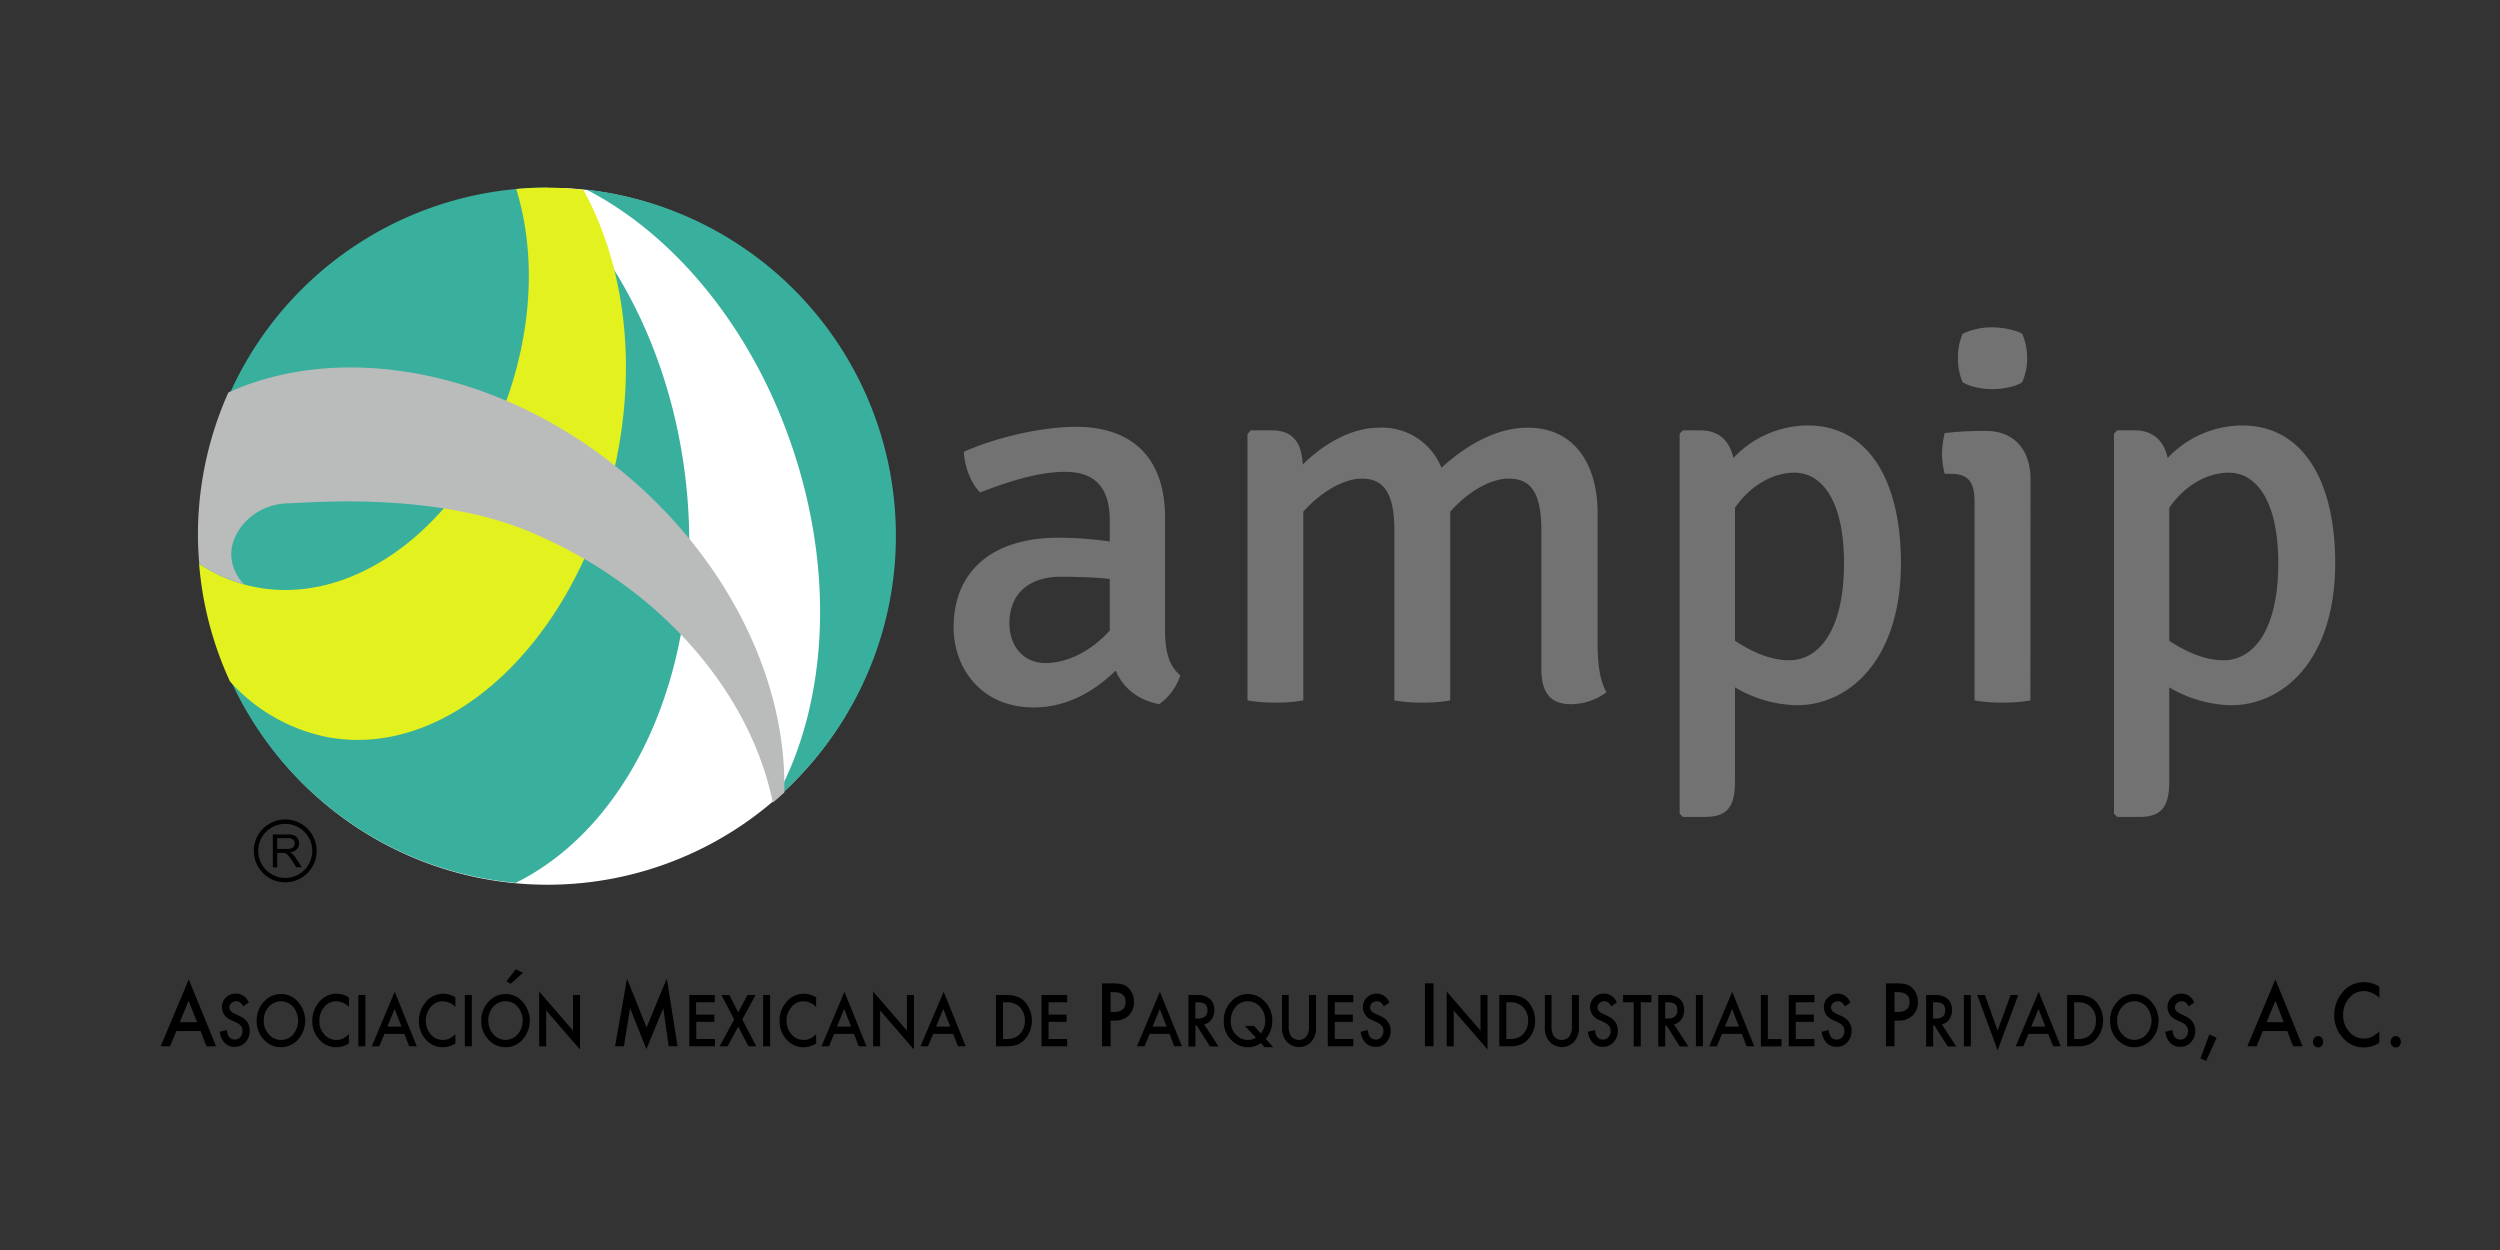 <svg id="Capa_1" data-name="Capa 1" xmlns="http://www.w3.org/2000/svg" viewBox="0 0 566.93 283.46"><rect x="0" y="0" width="566.93" height="283.46" fill="#333333" stroke="none"/><defs><style>.cls-1{fill:#737273;}.cls-2{fill:none;stroke:#000;stroke-miterlimit:10;}.cls-3{fill:#fff;}.cls-4{fill:#39af9d;}.cls-5{fill:#e3f21e;}.cls-6{fill:#babcbb;}</style></defs><path class="cls-1" d="M262.85,159.69c-5-1-8.24-3.81-9.84-7.63-4.42,4.31-10.69,8.37-18.57,8.37-12.29,0-18.19-9.35-18.19-18.08,0-14,10.21-20.41,23.61-20.41a82.55,82.55,0,0,1,11.8.86V118c0-7.76-3.69-11-10.08-11-6.15,0-12.91,2.21-19.31,4.67-2.09-2-3.57-6-3.69-9.22,6.89-3.08,17.22-5.66,25.46-5.66,12.17,0,20.16,6.52,20.16,20.54V142.6c0,4.67.62,8.11,3.45,10.57A12.85,12.85,0,0,1,262.85,159.69ZM251.66,143V131.28c-3.69-.37-7.62-.49-11.06-.49-7.38,0-11.69,3.94-11.69,10.57,0,5,3,9,8.24,9C241.82,150.34,247.23,147.88,251.66,143Z"/><path class="cls-1" d="M308.84,108.54c-4.19,0-9.35,3.07-13.29,7.49v42.8a32.37,32.37,0,0,1-6.27.49,33.6,33.6,0,0,1-6.39-.49V98.45l.73-.86h4.8c4.8,0,6.76,2.83,7,7.75,5-4.92,11.19-8.36,17.46-8.36a14.46,14.46,0,0,1,14,9.09c5.66-5.16,12.54-9.09,19.55-9.09,10.82,0,15.86,8.6,15.86,19.3v29.51c0,4.31.37,8.24,2,11.2a13.53,13.53,0,0,1-8,2.7c-4.92,0-6.76-2.83-6.76-8.12V120.22c0-8.61-2.46-11.68-7.38-11.68-4.18,0-9.22,2.94-13.28,7.49v42.8a32.37,32.37,0,0,1-6.27.49,32.92,32.92,0,0,1-6.4-.49V120.34C316.21,111.73,313.75,108.54,308.84,108.54Z"/><path class="cls-1" d="M407.45,159.93a28.71,28.71,0,0,1-14-4.05v21.27c0,5.66-1.6,8.11-6.89,8.11h-4.92l-.74-.73V98.33l.74-.74h3.94c4.18,0,6.64,2.33,7.5,6.27a23.36,23.36,0,0,1,16.84-7.38c14,0,21.16,12.79,21.16,31.24C431.06,149.73,419.25,159.93,407.45,159.93Zm-14-44.76V145.3c3.69,2.46,8,4.43,12.29,4.43,6.89,0,12.43-7,12.43-22,0-14.63-5.29-20.54-11.2-20.54C402.53,107.18,397.24,109.64,393.43,115.17Z"/><path class="cls-1" d="M460.44,158.83a32.37,32.37,0,0,1-6.27.49,32.92,32.92,0,0,1-6.4-.49v-45c0-4.43-1.35-6.39-5.41-6.39H441a19.22,19.22,0,0,1-.61-4.55,22,22,0,0,1,.61-4.67,69.44,69.44,0,0,1,7.75-.49h1.72c6.15,0,10,4.18,10,10.94ZM445.07,75.7a15.27,15.27,0,0,1,6.76-1.47c2.21,0,5.41.61,6.76,1.47a13.88,13.88,0,0,1,1.11,5.54,13.29,13.29,0,0,1-1.11,5.41c-1.23,1-4.55,1.6-6.76,1.6-2.46,0-5.41-.62-6.76-1.6A13.29,13.29,0,0,1,444,81.24,13.47,13.47,0,0,1,445.07,75.7Z"/><path class="cls-1" d="M505.93,159.93a28.74,28.74,0,0,1-14-4.05v21.27c0,5.66-1.59,8.11-6.88,8.11h-4.92l-.74-.73V98.33l.74-.74h3.94c4.17,0,6.64,2.33,7.5,6.27a23.34,23.34,0,0,1,16.84-7.38c14,0,21.15,12.79,21.15,31.24C529.54,149.73,517.74,159.93,505.93,159.93Zm-14-44.76V145.3c3.69,2.46,8,4.43,12.3,4.43,6.89,0,12.42-7,12.42-22,0-14.63-5.29-20.54-11.19-20.54C501,107.18,495.73,109.64,491.91,115.17Z"/><path d="M61.87,196.68v-7.45h3.3a4.53,4.53,0,0,1,1.52.2,1.71,1.71,0,0,1,.82.71,2.11,2.11,0,0,1,.31,1.13,1.86,1.86,0,0,1-.51,1.33,2.5,2.5,0,0,1-1.58.69,2.51,2.51,0,0,1,.59.38,4.91,4.91,0,0,1,.82,1l1.29,2H67.19l-1-1.55c-.29-.44-.53-.79-.71-1a2.32,2.32,0,0,0-.5-.5,1.48,1.48,0,0,0-.45-.2,3.54,3.54,0,0,0-.55,0H62.86v3.3Zm1-4.16H65a3,3,0,0,0,1.06-.14,1.06,1.06,0,0,0,.58-.45,1.19,1.19,0,0,0,.2-.66,1.08,1.08,0,0,0-.39-.87,1.77,1.77,0,0,0-1.21-.34H62.86Z"/><circle class="cls-2" cx="64.68" cy="192.96" r="6.63"/><path d="M45.48,233.81H40l-1.44,3.46H36.43l6.38-15.16L49,237.27H46.83Zm-.79-2-1.92-4.85-2,4.85Z"/><path d="M56.41,227.36l-1.29.85a2.52,2.52,0,0,0-.68-.91,1.5,1.5,0,0,0-.88-.24,1.52,1.52,0,0,0-1.1.42,1.34,1.34,0,0,0-.44,1c0,.57.39,1,1.15,1.38l1,.47a4.46,4.46,0,0,1,1.87,1.4,3.35,3.35,0,0,1,.59,2,3.8,3.8,0,0,1-1,2.66,3.17,3.17,0,0,1-2.42,1,3,3,0,0,1-2.26-.9,4.26,4.26,0,0,1-1.1-2.52l1.61-.4a3.23,3.23,0,0,0,.38,1.42,1.6,1.6,0,0,0,1.43.75,1.56,1.56,0,0,0,1.23-.55,2,2,0,0,0,.49-1.39,2.45,2.45,0,0,0-.08-.62,1.72,1.72,0,0,0-.27-.52,1.94,1.94,0,0,0-.46-.44,4.84,4.84,0,0,0-.69-.4l-1-.47a3.18,3.18,0,0,1-2.16-2.95,2.92,2.92,0,0,1,.91-2.19,3.08,3.08,0,0,1,2.25-.89A3.13,3.13,0,0,1,56.41,227.36Z"/><path d="M58.21,231.4a6.05,6.05,0,0,1,1.63-4.22,5.13,5.13,0,0,1,3.9-1.76,5,5,0,0,1,3.85,1.78,6.42,6.42,0,0,1,0,8.53,5.18,5.18,0,0,1-7.59.19A6,6,0,0,1,58.21,231.4Zm1.6,0A4.4,4.4,0,0,0,61,234.59a3.56,3.56,0,0,0,2.69,1.24,3.62,3.62,0,0,0,2.79-1.26,4.84,4.84,0,0,0,0-6.23,3.64,3.64,0,0,0-5.53,0A4.4,4.4,0,0,0,59.81,231.42Z"/><path d="M79.12,226.26v2.08a4.2,4.2,0,0,0-2.85-1.28,3.47,3.47,0,0,0-2.73,1.29,4.6,4.6,0,0,0-1.12,3.14,4.47,4.47,0,0,0,1.12,3.09,3.53,3.53,0,0,0,2.74,1.25,3.1,3.1,0,0,0,1.42-.3,4.13,4.13,0,0,0,.68-.4c.23-.18.48-.38.74-.62v2.12a5.33,5.33,0,0,1-2.87.85,5,5,0,0,1-3.84-1.74,6.08,6.08,0,0,1-1.59-4.23,6.33,6.33,0,0,1,1.33-4,5.1,5.1,0,0,1,7-1.29Z"/><path d="M82.85,225.64v11.63H81.26V225.64Z"/><path d="M91.69,234.45h-4.5L86,237.27H84.31l5.2-12.36,5,12.36H92.8Zm-.64-1.65-1.56-4-1.64,4Z"/><path d="M103.27,226.26v2.08a4.2,4.2,0,0,0-2.85-1.28,3.47,3.47,0,0,0-2.73,1.29,4.64,4.64,0,0,0-1.12,3.14,4.52,4.52,0,0,0,1.12,3.09,3.56,3.56,0,0,0,2.74,1.25,3.07,3.07,0,0,0,1.42-.3,3.76,3.76,0,0,0,.68-.4,9.36,9.36,0,0,0,.74-.62v2.12a5.29,5.29,0,0,1-2.86.85,5,5,0,0,1-3.85-1.74A6.08,6.08,0,0,1,95,231.51a6.39,6.39,0,0,1,1.33-4,5.1,5.1,0,0,1,7-1.29Z"/><path d="M107,225.64v11.63h-1.59V225.64Z"/><path d="M109.14,231.4a6.05,6.05,0,0,1,1.63-4.22,5.13,5.13,0,0,1,3.9-1.76,5,5,0,0,1,3.85,1.78,6.42,6.42,0,0,1,0,8.53,5.18,5.18,0,0,1-7.59.19A6,6,0,0,1,109.14,231.4Zm1.6,0a4.4,4.4,0,0,0,1.18,3.17,3.56,3.56,0,0,0,2.69,1.24,3.62,3.62,0,0,0,2.79-1.26,4.84,4.84,0,0,0,0-6.23,3.51,3.51,0,0,0-2.76-1.27,3.58,3.58,0,0,0-2.78,1.27A4.43,4.43,0,0,0,110.74,231.42Z"/><path d="M122.27,237.27V224.85l7.67,8.87v-8.08h1.59V238l-7.67-8.85v8.14Z"/><path d="M139.48,237.27l2.71-15.34L146.62,233l4.59-11.09,2.44,15.34h-2l-1.24-8.61-3.82,9.27-3.71-9.28-1.39,8.62Z"/><path d="M162.07,227.29h-4.22v2.79H162v1.65h-4.1v3.89h4.22v1.65h-5.8V225.64h5.8Z"/><path d="M166.49,231.19l-2.89-5.55h1.8l2,3.94,2.11-3.94h1.82l-3,5.55,3.18,6.08h-1.78l-2.33-4.45L165,237.27h-1.8Z"/><path d="M174.64,225.64v11.63h-1.59V225.64Z"/><path d="M185.08,226.26v2.08a4.2,4.2,0,0,0-2.85-1.28,3.47,3.47,0,0,0-2.73,1.29,4.6,4.6,0,0,0-1.12,3.14,4.47,4.47,0,0,0,1.12,3.09,3.54,3.54,0,0,0,2.74,1.25,3.1,3.1,0,0,0,1.42-.3,4.13,4.13,0,0,0,.68-.4c.23-.18.48-.38.74-.62v2.12a5.29,5.29,0,0,1-2.86.85,5,5,0,0,1-3.85-1.74,6.08,6.08,0,0,1-1.59-4.23,6.33,6.33,0,0,1,1.33-4,5.1,5.1,0,0,1,7-1.29Z"/><path d="M193.65,234.45h-4.5L188,237.27h-1.71l5.2-12.36,5,12.36h-1.74ZM193,232.8l-1.56-4-1.63,4Z"/><path d="M198,237.27V224.85l7.67,8.87v-8.08h1.59V238l-7.68-8.85v8.14Z"/><path d="M216.13,234.45h-4.51l-1.17,2.82h-1.71L214,224.91l5,12.36h-1.74Zm-.65-1.65-1.56-4-1.64,4Z"/><path d="M225.87,237.27V225.64h2.21a7.37,7.37,0,0,1,2.51.35,4.65,4.65,0,0,1,1.79,1.15,6.46,6.46,0,0,1-.07,8.66,5,5,0,0,1-1.78,1.15,7.64,7.64,0,0,1-2.48.32Zm1.59-1.65h.71a5.29,5.29,0,0,0,1.78-.25,3.49,3.49,0,0,0,1.28-.83,4.21,4.21,0,0,0,1.18-3.08,4.29,4.29,0,0,0-1.16-3.11,4.13,4.13,0,0,0-3.08-1.06h-.71Z"/><path d="M242,227.29h-4.22v2.79h4.09v1.65h-4.09v3.89H242v1.65h-5.81V225.64H242Z"/><path d="M251.85,231.48v5.79h-1.94V223h2.2a8.89,8.89,0,0,1,2.45.25,3.15,3.15,0,0,1,1.47.94,4.29,4.29,0,0,1,1.11,3,4.09,4.09,0,0,1-1.18,3.1,4.41,4.41,0,0,1-3.2,1.15Zm0-2h.73c1.79,0,2.68-.76,2.68-2.28s-.92-2.21-2.76-2.21h-.65Z"/><path d="M265.21,234.45h-4.5l-1.17,2.82h-1.71l5.2-12.36,5,12.36h-1.74Zm-.65-1.65-1.55-4-1.64,4Z"/><path d="M273.07,232.31l3.26,5h-1.95l-3-4.76h-.29v4.76h-1.58V225.64h1.86a4.31,4.31,0,0,1,3,.87,3.33,3.33,0,0,1,1,2.54,3.54,3.54,0,0,1-.64,2.13A2.81,2.81,0,0,1,273.07,232.31Zm-2-1.33h.51c1.5,0,2.25-.63,2.25-1.9s-.73-1.79-2.19-1.79h-.57Z"/><path d="M288.75,237.48h-2l-.82-.93a5,5,0,0,1-2.93.93,5.2,5.2,0,0,1-3.71-1.56,5.89,5.89,0,0,1-1.77-4.41,6.14,6.14,0,0,1,1.67-4.39,5.12,5.12,0,0,1,7.42-.21,6.15,6.15,0,0,1,1.91,4.68,6,6,0,0,1-1.51,4Zm-4.37-4.82,1.53,1.68a4.23,4.23,0,0,0,1-2.87,4.54,4.54,0,0,0-1.13-3.13,3.57,3.57,0,0,0-2.79-1.27,3.49,3.49,0,0,0-2.78,1.27,4.66,4.66,0,0,0-1.1,3.18,4.33,4.33,0,0,0,1.13,3.08,3.66,3.66,0,0,0,2.7,1.23,3.43,3.43,0,0,0,1.86-.52l-2.48-2.65Z"/><path d="M292.24,225.64v7a4.23,4.23,0,0,0,.44,2.19,2.24,2.24,0,0,0,3.73,0,4.13,4.13,0,0,0,.44-2.19v-7h1.59v7.49a4.48,4.48,0,0,1-1,3,3.75,3.75,0,0,1-5.71,0,4.48,4.48,0,0,1-1-3v-7.49Z"/><path d="M306.9,227.29h-4.21v2.79h4.09v1.65h-4.09v3.89h4.21v1.65h-5.8V225.64h5.8Z"/><path d="M315.08,227.36l-1.29.85a2.41,2.41,0,0,0-.69-.91,1.5,1.5,0,0,0-.88-.24,1.54,1.54,0,0,0-1.1.42,1.33,1.33,0,0,0-.43,1q0,.85,1.14,1.38l1.05.47a4.5,4.5,0,0,1,1.88,1.4,3.42,3.42,0,0,1,.59,2,3.76,3.76,0,0,1-1,2.66,3.16,3.16,0,0,1-2.42,1,3.06,3.06,0,0,1-2.26-.9,4.39,4.39,0,0,1-1.1-2.52l1.61-.4a3.23,3.23,0,0,0,.38,1.42,1.61,1.61,0,0,0,1.43.75,1.58,1.58,0,0,0,1.24-.55,2,2,0,0,0,.49-1.39,2.06,2.06,0,0,0-.09-.62,1.5,1.5,0,0,0-.26-.52,2,2,0,0,0-.47-.44,4.7,4.7,0,0,0-.68-.4l-1-.47a3.19,3.19,0,0,1-2.16-2.95,3,3,0,0,1,.91-2.19,3.11,3.11,0,0,1,2.26-.89A3.14,3.14,0,0,1,315.08,227.36Z"/><path d="M325.08,223v14.26h-1.94V223Z"/><path d="M328.07,237.27V224.85l7.67,8.87v-8.08h1.59V238l-7.67-8.85v8.14Z"/><path d="M340,237.27V225.64h2.21a7.31,7.31,0,0,1,2.5.35,4.51,4.51,0,0,1,1.79,1.15,6.48,6.48,0,0,1-.06,8.66,5,5,0,0,1-1.79,1.15,7.53,7.53,0,0,1-2.47.32Zm1.59-1.65h.71a5.33,5.33,0,0,0,1.78-.25,3.49,3.49,0,0,0,1.28-.83,4.2,4.2,0,0,0,1.17-3.08,4.29,4.29,0,0,0-1.16-3.11,4.1,4.1,0,0,0-3.07-1.06h-.71Z"/><path d="M351.85,225.64v7a4.13,4.13,0,0,0,.44,2.19,2.1,2.1,0,0,0,1.86,1,2.12,2.12,0,0,0,1.87-1,4.13,4.13,0,0,0,.44-2.19v-7h1.59v7.49a4.48,4.48,0,0,1-1,3,3.76,3.76,0,0,1-5.72,0,4.47,4.47,0,0,1-1-3v-7.49Z"/><path d="M366.65,227.36l-1.29.85a2.41,2.41,0,0,0-.68-.91,1.5,1.5,0,0,0-.88-.24,1.52,1.52,0,0,0-1.1.42,1.33,1.33,0,0,0-.43,1q0,.85,1.14,1.38l1,.47a4.46,4.46,0,0,1,1.87,1.4,3.36,3.36,0,0,1,.6,2,3.8,3.8,0,0,1-1,2.66,3.17,3.17,0,0,1-2.42,1,3,3,0,0,1-2.26-.9,4.32,4.32,0,0,1-1.1-2.52l1.61-.4a3.23,3.23,0,0,0,.38,1.42,1.6,1.6,0,0,0,1.43.75,1.55,1.55,0,0,0,1.23-.55,2,2,0,0,0,.5-1.39,2.06,2.06,0,0,0-.09-.62,1.72,1.72,0,0,0-.27-.52,1.94,1.94,0,0,0-.46-.44,4.7,4.7,0,0,0-.68-.4l-1-.47a3.18,3.18,0,0,1-2.16-2.95,2.92,2.92,0,0,1,.91-2.19,3.08,3.08,0,0,1,2.25-.89A3.13,3.13,0,0,1,366.65,227.36Z"/><path d="M372.08,227.29v10h-1.59v-10h-2.42v-1.65h6.42v1.65Z"/><path d="M379.61,232.31l3.26,5h-1.95l-3-4.76h-.29v4.76h-1.58V225.64h1.86a4.31,4.31,0,0,1,3,.87,3.33,3.33,0,0,1,1,2.54,3.54,3.54,0,0,1-.64,2.13A2.81,2.81,0,0,1,379.61,232.31Zm-2-1.33h.51c1.5,0,2.25-.63,2.25-1.9s-.73-1.79-2.19-1.79h-.57Z"/><path d="M386.17,225.64v11.63h-1.58V225.64Z"/><path d="M395,234.45h-4.5l-1.17,2.82h-1.72l5.21-12.36,5,12.36h-1.74Zm-.65-1.65-1.56-4-1.63,4Z"/><path d="M400.9,225.64v10H404v1.65h-4.68V225.64Z"/><path d="M411.45,227.29h-4.22v2.79h4.09v1.65h-4.09v3.89h4.22v1.65h-5.81V225.64h5.81Z"/><path d="M419.62,227.36l-1.29.85a2.41,2.41,0,0,0-.69-.91,1.5,1.5,0,0,0-.88-.24,1.54,1.54,0,0,0-1.1.42,1.33,1.33,0,0,0-.43,1q0,.85,1.14,1.38l1.05.47a4.5,4.5,0,0,1,1.88,1.4,3.42,3.42,0,0,1,.59,2,3.76,3.76,0,0,1-1,2.66,3.16,3.16,0,0,1-2.42,1,3.06,3.06,0,0,1-2.26-.9,4.39,4.39,0,0,1-1.1-2.52l1.61-.4a3.23,3.23,0,0,0,.38,1.42,1.61,1.61,0,0,0,1.43.75,1.58,1.58,0,0,0,1.24-.55,2,2,0,0,0,.49-1.39,2.06,2.06,0,0,0-.09-.62,1.5,1.5,0,0,0-.26-.52,2,2,0,0,0-.47-.44,4.7,4.7,0,0,0-.68-.4l-1-.47a3.19,3.19,0,0,1-2.16-2.95,3,3,0,0,1,.91-2.19,3.11,3.11,0,0,1,2.26-.89A3.14,3.14,0,0,1,419.62,227.36Z"/><path d="M429.62,231.48v5.79h-1.94V223h2.2a8.89,8.89,0,0,1,2.45.25,3.15,3.15,0,0,1,1.47.94,4.29,4.29,0,0,1,1.11,3,4.09,4.09,0,0,1-1.18,3.1,4.39,4.39,0,0,1-3.2,1.15Zm0-2h.73c1.79,0,2.68-.76,2.68-2.28s-.92-2.21-2.76-2.21h-.65Z"/><path d="M440.37,232.31l3.25,5h-1.94l-3-4.76h-.29v4.76H436.8V225.64h1.86a4.34,4.34,0,0,1,3,.87,3.33,3.33,0,0,1,1,2.54,3.6,3.6,0,0,1-.64,2.13A2.81,2.81,0,0,1,440.37,232.31Zm-2-1.33h.5c1.51,0,2.26-.63,2.26-1.9s-.73-1.79-2.19-1.79h-.57Z"/><path d="M446.93,225.64v11.63h-1.58V225.64Z"/><path d="M450.13,225.64,453,233.7l2.95-8.06h1.74L453,238.15l-4.61-12.51Z"/><path d="M464.47,234.45H460l-1.17,2.82h-1.71l5.2-12.36,5,12.36h-1.73Zm-.64-1.65-1.56-4-1.64,4Z"/><path d="M468.77,237.27V225.64H471a7.31,7.31,0,0,1,2.5.35,4.61,4.61,0,0,1,1.8,1.15,6.49,6.49,0,0,1-.07,8.66,5,5,0,0,1-1.79,1.15,7.53,7.53,0,0,1-2.47.32Zm1.59-1.65h.71a5.33,5.33,0,0,0,1.78-.25,3.49,3.49,0,0,0,1.28-.83,4.2,4.2,0,0,0,1.17-3.08,4.25,4.25,0,0,0-1.16-3.11,4.1,4.1,0,0,0-3.07-1.06h-.71Z"/><path d="M478.51,231.4a6.05,6.05,0,0,1,1.63-4.22,5.13,5.13,0,0,1,3.9-1.76,5,5,0,0,1,3.85,1.78,6.42,6.42,0,0,1,0,8.53,5.18,5.18,0,0,1-7.59.19A6,6,0,0,1,478.51,231.4Zm1.6,0a4.4,4.4,0,0,0,1.18,3.17,3.56,3.56,0,0,0,2.69,1.24,3.62,3.62,0,0,0,2.79-1.26,4.84,4.84,0,0,0,0-6.23,3.64,3.64,0,0,0-5.53,0A4.4,4.4,0,0,0,480.11,231.42Z"/><path d="M497.59,227.36l-1.29.85a2.41,2.41,0,0,0-.68-.91,1.5,1.5,0,0,0-.88-.24,1.52,1.52,0,0,0-1.1.42,1.33,1.33,0,0,0-.43,1q0,.85,1.14,1.38l1,.47a4.46,4.46,0,0,1,1.87,1.4,3.36,3.36,0,0,1,.6,2,3.8,3.8,0,0,1-1,2.66,3.17,3.17,0,0,1-2.42,1,3,3,0,0,1-2.26-.9,4.32,4.32,0,0,1-1.1-2.52l1.61-.4a3.23,3.23,0,0,0,.38,1.42,1.6,1.6,0,0,0,1.43.75,1.55,1.55,0,0,0,1.23-.55,2,2,0,0,0,.5-1.39,2.06,2.06,0,0,0-.09-.62,1.72,1.72,0,0,0-.27-.52,1.94,1.94,0,0,0-.46-.44,4.7,4.7,0,0,0-.68-.4l-1-.47a3.18,3.18,0,0,1-2.16-2.95,2.92,2.92,0,0,1,.91-2.19,3.08,3.08,0,0,1,2.25-.89A3.13,3.13,0,0,1,497.59,227.36Z"/><path d="M501,234.6l1.67.72-2.38,5.28L499,240Z"/><path d="M518.68,233.81h-5.52l-1.43,3.46h-2.1L516,222.11l6.16,15.16H520Zm-.79-2L516,226.93l-2,4.85Z"/><path d="M524.52,236.24a1.28,1.28,0,0,1,.34-.9,1.07,1.07,0,0,1,1.64,0,1.39,1.39,0,0,1,0,1.82,1.05,1.05,0,0,1-.82.37,1.07,1.07,0,0,1-.83-.37A1.31,1.31,0,0,1,524.52,236.24Z"/><path d="M539.57,223.77v2.54a5.14,5.14,0,0,0-3.49-1.56,4.25,4.25,0,0,0-3.35,1.58,5.62,5.62,0,0,0-1.37,3.85,5.45,5.45,0,0,0,1.37,3.78,4.32,4.32,0,0,0,3.36,1.55,3.85,3.85,0,0,0,1.74-.37,4.36,4.36,0,0,0,.83-.5,9.38,9.38,0,0,0,.91-.76v2.6a6.5,6.5,0,0,1-3.51,1.05,6.18,6.18,0,0,1-4.72-2.13,7.48,7.48,0,0,1-2-5.2,7.87,7.87,0,0,1,1.63-4.86,6.26,6.26,0,0,1,5.19-2.61A6.16,6.16,0,0,1,539.57,223.77Z"/><path d="M542.13,236.24a1.32,1.32,0,0,1,.34-.9,1.07,1.07,0,0,1,1.64,0,1.39,1.39,0,0,1,0,1.82,1.05,1.05,0,0,1-.82.37,1,1,0,0,1-.82-.37A1.28,1.28,0,0,1,542.13,236.24Z"/><path d="M118.57,220.62l-2.77,2.47-.94-.57,2.1-2.72Z"/><path class="cls-3" d="M202.77,122.05a78.59,78.59,0,1,1-78.59-78.6c1.24,0,2.54-.84,3.77-.79C169.63,44.6,202.77,79.88,202.77,122.05Z"/><path class="cls-4" d="M116.94,200.21h0c27.31-13.49,43.85-51.48,38.29-93.44-3.4-25.68-14.44-47.75-29.34-62.38l-1.69-1.85h0a79,79,0,0,0-7.21,157.67Z"/><path class="cls-4" d="M133,43c20.06,10.34,37.89,31.7,47,59.42,9.48,28.82,7.28,57.69-3.81,78.08l.82-.27A79,79,0,0,0,133,43Z"/><path class="cls-5" d="M117.08,42.86c3.78,12.42,3.9,26.87-.29,41.87C107.49,118,79.93,139.4,55.22,132.5a35,35,0,0,1-10.07-4.65,78.7,78.7,0,0,0,7,26.67A40.2,40.2,0,0,0,74,167.11c28.51,5.54,58.08-23.12,66-64,4.45-22.89,1-44.27-7.72-60.06a76.48,76.48,0,0,0-8.06-.5C121.77,42.54,119.45,42.64,117.08,42.86Z"/><path class="cls-6" d="M142.37,108C113.91,83.85,77.74,77.25,51.79,89a78.94,78.94,0,0,0-6.9,31.17h0c0,.41,0,.81,0,1.22,0,2.17.12,4.31.29,6.45a35.25,35.25,0,0,0,10.07,4.64l.06,0a10,10,0,0,1-2.85-6.35c-.31-5.51,5.1-11.93,13.09-12,4.27-.08,32.69-2.77,54.71,6.51,29.65,12.5,49.89,36.47,55,61.37.88-.74,1.75-1.5,2.59-2.28C178.49,155.34,166,128.1,142.37,108Z"/></svg>